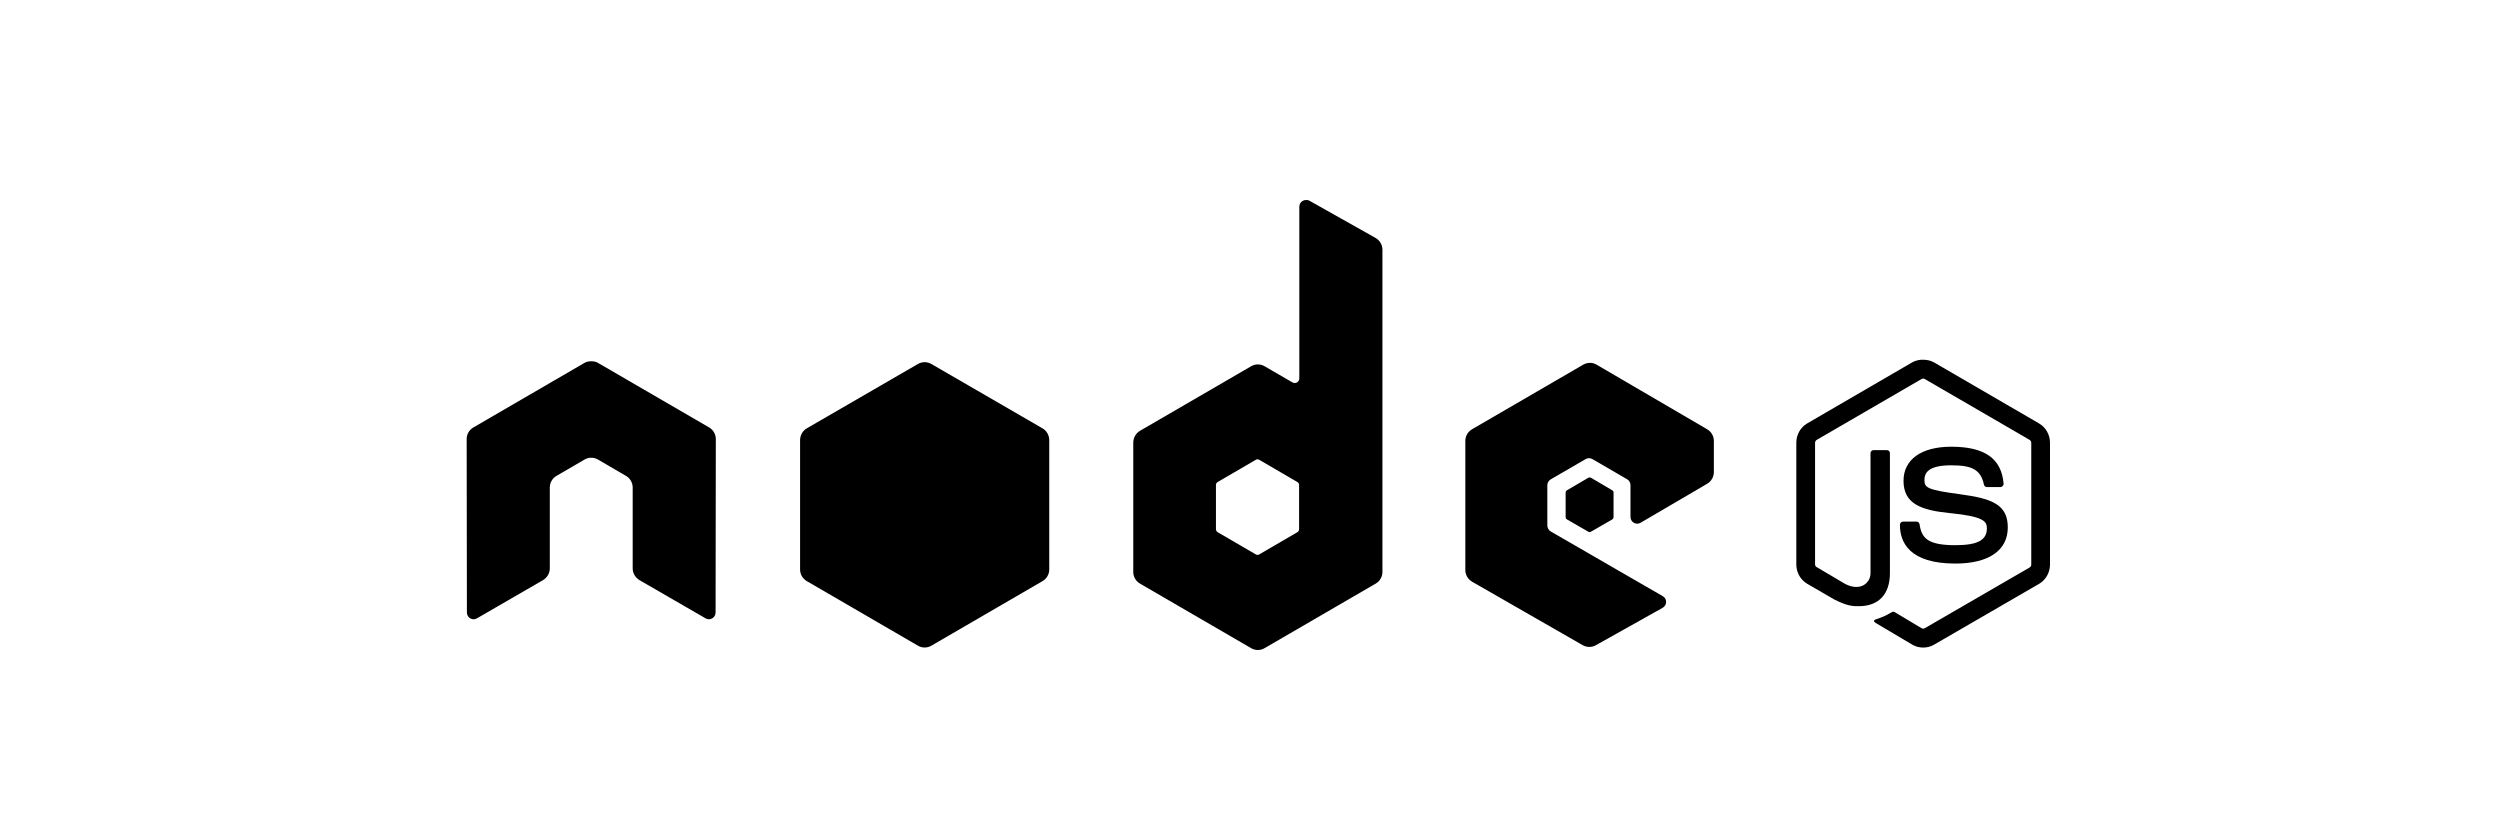 <svg width="150" height="50" viewBox="0 0 150 50" fill="none" xmlns="http://www.w3.org/2000/svg">
<path d="M115.387 21.581C115.156 21.581 114.931 21.629 114.732 21.742L108.434 25.403C108.026 25.639 107.779 26.086 107.779 26.561V33.869C107.779 34.344 108.026 34.789 108.434 35.027L110.079 35.981C110.878 36.377 111.173 36.371 111.537 36.371C112.72 36.371 113.395 35.648 113.395 34.393V27.182C113.395 27.079 113.307 27.007 113.208 27.007H112.419C112.318 27.007 112.231 27.082 112.231 27.182V34.396C112.231 34.952 111.655 35.512 110.721 35.042L109.011 34.033C108.95 34 108.904 33.939 108.904 33.871V26.563C108.904 26.494 108.95 26.423 109.011 26.388L115.296 22.74C115.355 22.706 115.425 22.706 115.484 22.74L121.769 26.388C121.829 26.424 121.876 26.491 121.876 26.563V33.871C121.876 33.941 121.841 34.013 121.782 34.046L115.484 37.694C115.428 37.726 115.354 37.726 115.297 37.694L113.679 36.725C113.63 36.697 113.565 36.699 113.519 36.725C113.072 36.98 112.988 37.009 112.57 37.156C112.467 37.192 112.309 37.249 112.624 37.426L114.736 38.679C114.937 38.796 115.162 38.854 115.391 38.854C115.625 38.854 115.846 38.797 116.047 38.679L122.345 35.031C122.753 34.792 123 34.348 123 33.873V26.565C123 26.09 122.753 25.645 122.345 25.407L116.047 21.747C115.849 21.633 115.623 21.585 115.391 21.585L115.387 21.581ZM117.073 26.803C115.279 26.803 114.211 27.572 114.211 28.849C114.211 30.233 115.271 30.615 116.993 30.786C119.053 30.989 119.213 31.293 119.213 31.702C119.213 32.409 118.652 32.711 117.327 32.711C115.663 32.711 115.297 32.292 115.174 31.458C115.16 31.369 115.091 31.297 115 31.297H114.183C114.08 31.299 113.998 31.382 113.995 31.485C113.995 32.553 114.572 33.814 117.325 33.814C119.318 33.814 120.467 33.028 120.467 31.647C120.467 30.281 119.539 29.912 117.606 29.655C115.655 29.393 115.466 29.268 115.466 28.807C115.466 28.427 115.625 27.918 117.071 27.918C118.363 27.918 118.841 28.199 119.037 29.076C119.054 29.158 119.126 29.225 119.211 29.225H120.028C120.079 29.225 120.127 29.194 120.162 29.158C120.196 29.119 120.22 29.076 120.216 29.023C120.09 27.513 119.089 26.803 117.073 26.803H117.073Z" fill="currentColor"/>
<path d="M78.359 12C78.289 12 78.22 12.019 78.159 12.054C78.035 12.127 77.959 12.26 77.959 12.404V22.7C77.959 22.801 77.911 22.892 77.825 22.942C77.738 22.993 77.63 22.993 77.544 22.942L75.872 21.974C75.624 21.829 75.318 21.829 75.07 21.974L68.397 25.85C68.148 25.995 67.996 26.273 67.996 26.563V34.315C67.995 34.604 68.148 34.871 68.397 35.015L75.07 38.891C75.318 39.036 75.624 39.036 75.872 38.891L82.545 35.015C82.793 34.871 82.946 34.604 82.946 34.315V14.988C82.946 14.694 82.787 14.418 82.532 14.275L78.561 12.041C78.498 12.005 78.429 11.999 78.359 12ZM35.435 21.677C35.307 21.683 35.188 21.705 35.073 21.771L28.401 25.648C28.152 25.792 27.999 26.058 28 26.347L28.014 36.751C28.014 36.896 28.088 37.031 28.214 37.101C28.338 37.176 28.492 37.176 28.615 37.101L32.573 34.813C32.824 34.663 32.988 34.402 32.988 34.113V29.254C32.988 28.964 33.139 28.698 33.389 28.554L35.074 27.572C35.196 27.5 35.334 27.463 35.475 27.464C35.616 27.463 35.754 27.5 35.877 27.572L37.56 28.553C37.81 28.698 37.961 28.964 37.961 29.253V34.112C37.961 34.401 38.128 34.664 38.376 34.812L42.334 37.1C42.459 37.175 42.612 37.175 42.735 37.1C42.858 37.029 42.935 36.895 42.935 36.751L42.949 26.347C42.95 26.058 42.798 25.79 42.548 25.647L35.876 21.771C35.763 21.705 35.643 21.682 35.514 21.677H35.435ZM95.396 21.772C95.255 21.771 95.117 21.809 94.994 21.88L88.322 25.756C88.073 25.901 87.92 26.166 87.92 26.456V34.208C87.92 34.5 88.083 34.764 88.335 34.908L94.954 38.706C95.198 38.845 95.497 38.856 95.743 38.718L99.754 36.471C99.882 36.399 99.968 36.267 99.968 36.121C99.969 35.974 99.893 35.843 99.767 35.771L93.054 31.894C92.929 31.822 92.84 31.676 92.84 31.531V29.107C92.84 28.962 92.929 28.829 93.054 28.756L95.14 27.545C95.264 27.473 95.417 27.473 95.542 27.545L97.629 28.756C97.753 28.829 97.83 28.962 97.829 29.107V31.017C97.829 31.162 97.906 31.295 98.03 31.367C98.154 31.44 98.306 31.44 98.431 31.367L102.429 29.026C102.677 28.881 102.831 28.615 102.831 28.326V26.456C102.831 26.167 102.678 25.901 102.429 25.756L95.796 21.88C95.675 21.809 95.537 21.771 95.396 21.772ZM75.444 27.559C75.482 27.559 75.518 27.568 75.551 27.586L77.838 28.919C77.9 28.955 77.945 29.021 77.945 29.093V31.759C77.945 31.831 77.9 31.898 77.838 31.934L75.551 33.266C75.489 33.302 75.413 33.302 75.351 33.266L73.064 31.934C73.002 31.897 72.957 31.831 72.957 31.759V29.093C72.957 29.021 73.002 28.955 73.064 28.919L75.351 27.586C75.382 27.567 75.409 27.559 75.444 27.559Z" fill="currentColor"/>
<path d="M55.48 21.731C55.339 21.731 55.2 21.768 55.078 21.838L48.406 25.701C48.156 25.846 48.005 26.124 48.005 26.414V34.166C48.004 34.455 48.157 34.722 48.406 34.866L55.078 38.742C55.327 38.887 55.633 38.887 55.881 38.742L62.553 34.866C62.802 34.722 62.955 34.455 62.955 34.166V26.415C62.955 26.124 62.803 25.846 62.553 25.702L55.881 21.839C55.759 21.768 55.62 21.731 55.479 21.731L55.48 21.731ZM95.383 28.649C95.356 28.649 95.327 28.649 95.303 28.662L94.019 29.416C93.97 29.443 93.94 29.494 93.938 29.55V31.031C93.938 31.087 93.97 31.138 94.019 31.166L95.303 31.906C95.348 31.934 95.404 31.934 95.449 31.906L96.733 31.166C96.781 31.138 96.813 31.087 96.813 31.031V29.55C96.813 29.495 96.781 29.444 96.733 29.416L95.449 28.662C95.425 28.647 95.409 28.649 95.383 28.649Z" fill="currentColor"/>
</svg>
